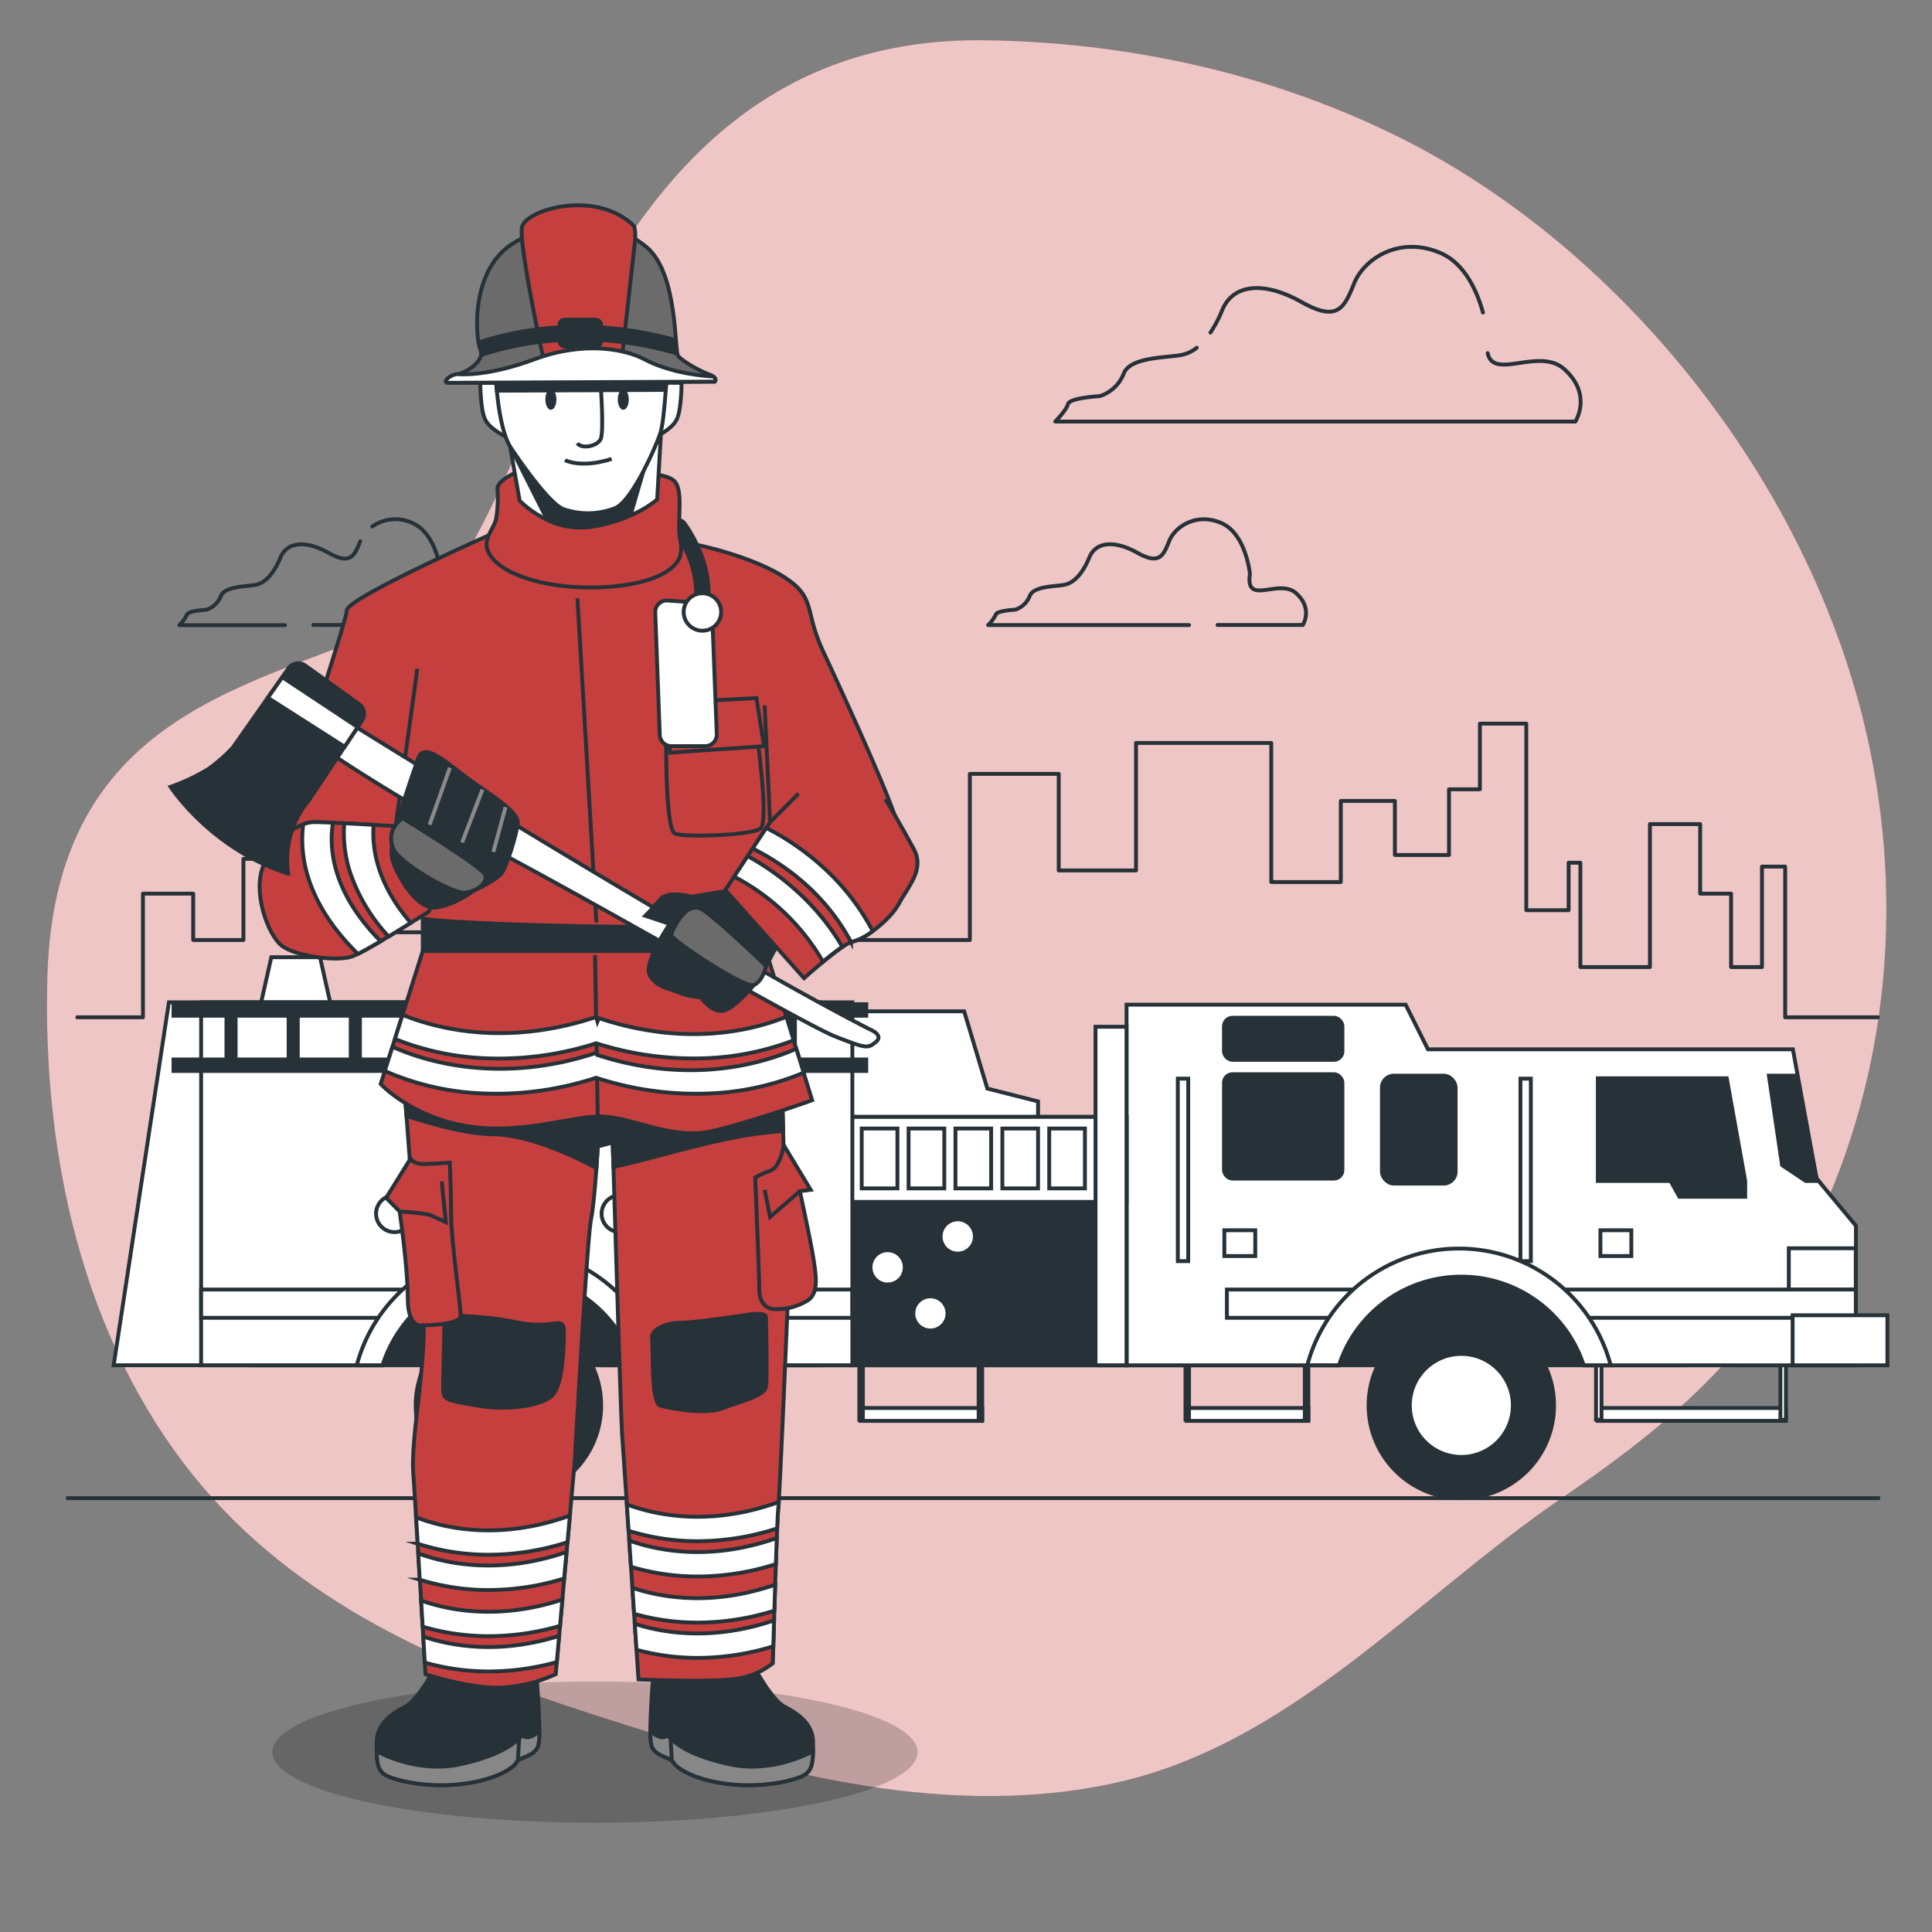 <svg xmlns="http://www.w3.org/2000/svg" viewBox="0 0 500 500"><rect x="0" y="0" width="500" height="500" fill="#808080" stroke="none"/><g id="freepik--background-simple--inject-61"><path d="M421.32,79.3C403.41,60.94,382.89,45.69,361.08,35,327.87,18.73,291.29,10.89,254.7,10.42,147.78,9.06,139.65,140.67,106.77,159s-92.45,20.46-94.51,93.66c-1.29,46,9,93.38,37.81,129.25,26.41,32.86,65.22,49.51,103.46,61.81,42.93,13.81,88.47,27.37,133.63,18,46.35-9.56,78.91-48,117-74,24-16.37,45.47-33.59,60.27-59.85q2.65-4.71,5-9.59c19.81-40.8,23.69-87.86,12.77-132C472.38,146.67,450.25,108.94,421.32,79.3Z" style="fill:#C53F3F"></path><path d="M421.32,79.3C403.41,60.94,382.89,45.69,361.08,35,327.87,18.73,291.29,10.89,254.7,10.42,147.78,9.06,139.65,140.67,106.77,159s-92.45,20.46-94.51,93.66c-1.29,46,9,93.38,37.81,129.25,26.41,32.86,65.22,49.51,103.46,61.81,42.93,13.81,88.47,27.37,133.63,18,46.35-9.56,78.91-48,117-74,24-16.37,45.47-33.59,60.27-59.85q2.65-4.71,5-9.59c19.81-40.8,23.69-87.86,12.77-132C472.38,146.67,450.25,108.94,421.32,79.3Z" style="fill:#fff;opacity:0.7"></path></g><g id="freepik--Clouds--inject-61"><path d="M309.72,90a9.23,9.23,0,0,1-3.7,1.81c-3.7.83-13.58.42-15.23,4.94a9.83,9.83,0,0,1-6.17,5.77s-7.82.41-8.23,2.05-3.3,4.53-3.3,4.53H407.7s4.52-7-2.89-13.58c-6.48-5.76-18.32,3-19.8-4.13" style="fill:none;stroke:#263238;stroke-linecap:round;stroke-linejoin:round"></path><path d="M383.79,80.88c-1.5-5.41-4.66-12.72-11.08-15.44C362,60.91,353,67.09,350.48,73.26s-4.12,10.29-13.58,4.94-17.7-4.94-20.59,2.06a31.94,31.94,0,0,1-3.05,5.81" style="fill:none;stroke:#263238;stroke-linecap:round;stroke-linejoin:round"></path><path d="M81.09,161.74h46.75s2.74-4.23-1.74-8.22-13.2,3.49-11.95-5c0,0-1-10.45-7.47-13.19a10.37,10.37,0,0,0-10.34.94" style="fill:none;stroke:#263238;stroke-linecap:round;stroke-linejoin:round"></path><path d="M93.23,140.08c-1.49,3.73-2.49,6.22-8.21,3s-10.71-3-12.45,1.24-4,6.47-6.23,7-8.21.25-9.21,3a5.94,5.94,0,0,1-3.73,3.49s-4.73.24-5,1.24a9.55,9.55,0,0,1-2,2.74H73.76" style="fill:none;stroke:#263238;stroke-linecap:round;stroke-linejoin:round"></path><path d="M315.09,161.74h22.08s2.74-4.23-1.74-8.22-13.2,3.49-11.95-5c0,0-1-10.45-7.47-13.19s-11.95,1-13.44,4.73-2.49,6.22-8.22,3-10.71-3-12.45,1.24-4,6.47-6.22,7-8.22.25-9.21,3a6,6,0,0,1-3.74,3.49s-4.73.24-5,1.24a9.55,9.55,0,0,1-2,2.74h52" style="fill:none;stroke:#263238;stroke-linecap:round;stroke-linejoin:round"></path></g><g id="freepik--Buildings--inject-61"><polyline points="20 263.27 37 263.27 37 231.27 50 231.27 50 243.27 63 243.27 63 222.27 93 222.27 93 241.27 120 241.27 120 216.27 142 216.27 142 240.27 163.87 240.27 163.87 187.27 177 187.27 177 209.27 188 209.27 188 178.27 215 178.27 215 243.27 251 243.27 251 200.27 274 200.27 274 225.27 294 225.27 294 192.27 329 192.27 329 228.27 347 228.27 347 207.27 361 207.27 361 221.27 375 221.27 375 204.27 383 204.27 383 187.27 395 187.27 395 235.56 405.96 235.56 405.96 223.27 409 223.27 409 250.27 427 250.27 427 213.27 440 213.27 440 231.27 448 231.27 448 250.27 456 250.27 456 224.27 462 224.27 462 263.27 486 263.27" style="fill:none;stroke:#263238;stroke-linecap:round;stroke-linejoin:round"></polyline></g><g id="freepik--Truck--inject-61"><polygon points="268.65 292.06 212.85 292.06 212.85 261.72 249.52 261.72 255.52 281.72 268.65 285.05 268.65 292.06" style="fill:#fff;stroke:#263238;stroke-miterlimit:10"></polygon><rect x="413.52" y="364.39" width="48.67" height="3.33" style="fill:#fff;stroke:#263238;stroke-miterlimit:10"></rect><rect x="413.05" y="349.97" width="1.42" height="17.46" style="fill:#fff;stroke:#263238;stroke-miterlimit:10"></rect><rect x="460.77" y="349.97" width="1.42" height="17.46" style="fill:#fff;stroke:#263238;stroke-miterlimit:10"></rect><rect x="222.69" y="364.39" width="31.5" height="3.33" style="fill:#fff;stroke:#263238;stroke-miterlimit:10"></rect><rect x="222.39" y="349.97" width="0.92" height="17.46" style="fill:#fff;stroke:#263238;stroke-miterlimit:10"></rect><rect x="253.27" y="349.97" width="0.92" height="17.46" style="fill:#fff;stroke:#263238;stroke-miterlimit:10"></rect><rect x="307.11" y="364.39" width="31.5" height="3.33" style="fill:#fff;stroke:#263238;stroke-miterlimit:10"></rect><rect x="306.8" y="349.97" width="0.92" height="17.46" style="fill:#fff;stroke:#263238;stroke-miterlimit:10"></rect><rect x="337.68" y="349.97" width="0.92" height="17.46" style="fill:#fff;stroke:#263238;stroke-miterlimit:10"></rect><polygon points="82.82 247.72 70.22 247.72 67.52 259.72 85.52 259.72 82.82 247.72" style="fill:#fff;stroke:#263238;stroke-miterlimit:10"></polygon><path d="M43.71,259.39,29.42,353.33h61.2a34.24,34.24,0,0,1,65.25,0h56.34V259.39Z" style="fill:#fff;stroke:#263238;stroke-miterlimit:10"></path><rect x="65.16" y="320.66" width="371.03" height="32.67" style="fill:#263238;stroke:#263238;stroke-miterlimit:10"></rect><path d="M470.13,305,464,271.57H369.56L363.77,260H291.55v93.34h55a33.33,33.33,0,0,1,63.34,0h70.42V317.22Z" style="fill:#fff;stroke:#263238;stroke-miterlimit:10"></path><polygon points="413.51 279.06 413.51 305.64 432.34 305.64 434.63 309.73 451.66 309.73 451.66 305.64 446.89 279.06 413.51 279.06" style="fill:#263238;stroke:#263238;stroke-miterlimit:10"></polygon><polygon points="470.13 304.96 464.82 278.38 457.79 278.38 461.2 301.55 467.33 305.64 470.69 305.64 470.13 304.96" style="fill:#263238;stroke:#263238;stroke-miterlimit:10"></polygon><rect x="357.64" y="278.38" width="19.08" height="27.93" rx="3.07" style="fill:#263238;stroke:#263238;stroke-miterlimit:10"></rect><rect x="316.76" y="263.39" width="30.66" height="10.9" rx="2.21" style="fill:#263238;stroke:#263238;stroke-miterlimit:10"></rect><rect x="316.76" y="278" width="30.66" height="27.02" rx="2.21" style="fill:#263238;stroke:#263238;stroke-miterlimit:10"></rect><rect x="304.82" y="279.15" width="2.69" height="47.23" style="fill:#fff;stroke:#263238;stroke-miterlimit:10"></rect><rect x="393.49" y="279.15" width="2.69" height="47.23" style="fill:#fff;stroke:#263238;stroke-miterlimit:10"></rect><rect x="414.19" y="318.39" width="8" height="6.67" style="fill:#fff;stroke:#263238;stroke-miterlimit:10"></rect><rect x="316.86" y="318.39" width="8" height="6.67" style="fill:#fff;stroke:#263238;stroke-miterlimit:10"></rect><rect x="462.94" y="323.05" width="17.33" height="10.67" style="fill:#fff;stroke:#263238;stroke-miterlimit:10"></rect><circle cx="378.19" cy="363.72" r="24" style="fill:#263238;stroke:#263238;stroke-miterlimit:10"></circle><circle cx="378.19" cy="363.72" r="13.33" style="fill:#fff;stroke:#263238;stroke-miterlimit:10"></circle><path d="M402.59,341.05h77.69v-7.33h-87.6A33.52,33.52,0,0,1,402.59,341.05Z" style="fill:#fff;stroke:#263238;stroke-miterlimit:10"></path><path d="M317.52,333.72v7.33h36.27a33.52,33.52,0,0,1,9.91-7.33Z" style="fill:#fff;stroke:#263238;stroke-miterlimit:10"></path><rect x="463.93" y="340.39" width="24.53" height="12.95" style="fill:#fff;stroke:#263238;stroke-miterlimit:10"></rect><rect x="220.19" y="289.05" width="71.36" height="64.28" style="fill:#263238;stroke:#263238;stroke-miterlimit:10"></rect><rect x="220.19" y="289.05" width="71.36" height="22" style="fill:#fff;stroke:#263238;stroke-miterlimit:10"></rect><rect x="283.52" y="265.72" width="8.02" height="87.61" style="fill:#fff;stroke:#263238;stroke-miterlimit:10"></rect><circle cx="131.58" cy="363.72" r="24" style="fill:#263238;stroke:#263238;stroke-miterlimit:10"></circle><path d="M52.05,259.39v93.94H99a34.24,34.24,0,0,1,65.25,0h56.34V259.39Z" style="fill:#fff;stroke:#263238;stroke-miterlimit:10"></path><path d="M52.05,333.72v7.33h53.89a34.44,34.44,0,0,1,9.15-7.33Z" style="fill:#fff;stroke:#263238;stroke-miterlimit:10"></path><path d="M220.55,333.72H148.08a34.44,34.44,0,0,1,9.15,7.33h63.32Z" style="fill:#fff;stroke:#263238;stroke-miterlimit:10"></path><circle cx="131.58" cy="363.72" r="13.33" style="fill:#fff;stroke:#263238;stroke-miterlimit:10"></circle><rect x="44.9" y="259.89" width="179.29" height="2.98" style="fill:#263238;stroke:#263238;stroke-miterlimit:10"></rect><rect x="44.9" y="274.19" width="179.29" height="2.98" style="fill:#263238;stroke:#263238;stroke-miterlimit:10"></rect><rect x="58.6" y="259.89" width="2.38" height="14.89" style="fill:#263238;stroke:#263238;stroke-miterlimit:10"></rect><rect x="74.69" y="259.89" width="2.38" height="14.89" style="fill:#263238;stroke:#263238;stroke-miterlimit:10"></rect><rect x="90.77" y="259.89" width="2.38" height="14.89" style="fill:#263238;stroke:#263238;stroke-miterlimit:10"></rect><rect x="106.85" y="259.89" width="2.38" height="14.89" style="fill:#263238;stroke:#263238;stroke-miterlimit:10"></rect><rect x="122.93" y="259.89" width="2.38" height="14.89" style="fill:#263238;stroke:#263238;stroke-miterlimit:10"></rect><rect x="139.02" y="259.89" width="2.38" height="14.89" style="fill:#263238;stroke:#263238;stroke-miterlimit:10"></rect><rect x="155.1" y="259.89" width="2.38" height="14.89" style="fill:#263238;stroke:#263238;stroke-miterlimit:10"></rect><rect x="171.18" y="259.89" width="2.38" height="14.89" style="fill:#263238;stroke:#263238;stroke-miterlimit:10"></rect><rect x="187.27" y="259.89" width="2.38" height="14.89" style="fill:#263238;stroke:#263238;stroke-miterlimit:10"></rect><rect x="203.35" y="259.89" width="2.38" height="14.89" style="fill:#263238;stroke:#263238;stroke-miterlimit:10"></rect><circle cx="102.09" cy="314.1" r="4.77" style="fill:#fff;stroke:#263238;stroke-miterlimit:10"></circle><circle cx="160.46" cy="314.1" r="4.77" style="fill:#fff;stroke:#263238;stroke-miterlimit:10"></circle><rect x="223.01" y="292.06" width="9.24" height="15.49" style="fill:#fff;stroke:#263238;stroke-miterlimit:10"></rect><rect x="235.14" y="292.06" width="9.24" height="15.49" style="fill:#fff;stroke:#263238;stroke-miterlimit:10"></rect><rect x="247.27" y="292.06" width="9.24" height="15.49" style="fill:#fff;stroke:#263238;stroke-miterlimit:10"></rect><rect x="259.41" y="292.06" width="9.24" height="15.49" style="fill:#fff;stroke:#263238;stroke-miterlimit:10"></rect><rect x="271.54" y="292.06" width="9.24" height="15.49" style="fill:#fff;stroke:#263238;stroke-miterlimit:10"></rect><path d="M234.15,328a4.43,4.43,0,1,0-4.42,4.42A4.42,4.42,0,0,0,234.15,328Z" style="fill:#fff;stroke:#263238;stroke-miterlimit:10"></path><path d="M252.29,320a4.43,4.43,0,1,0-4.42,4.43A4.42,4.42,0,0,0,252.29,320Z" style="fill:#fff;stroke:#263238;stroke-miterlimit:10"></path><circle cx="240.79" cy="339.91" r="4.42" style="fill:#fff;stroke:#263238;stroke-miterlimit:10"></circle><path d="M170.84,353.33a40.61,40.61,0,0,0-78.51,0H99a34.24,34.24,0,0,1,65.25,0Z" style="fill:#fff;stroke:#263238;stroke-miterlimit:10"></path><path d="M416.84,353.33a40.61,40.61,0,0,0-78.51,0h8.19a33.33,33.33,0,0,1,63.34,0Z" style="fill:#fff;stroke:#263238;stroke-miterlimit:10"></path></g><g id="freepik--Floor--inject-61"><line x1="17.09" y1="387.72" x2="486.55" y2="387.72" style="fill:none;stroke:#263238;stroke-miterlimit:10"></line></g><g id="freepik--Character--inject-61"><ellipse cx="153.98" cy="453.45" rx="83.51" ry="18.28" style="opacity:0.2"></ellipse><path d="M113.27,430.46s-4.92,9.48-8.43,11.24-7.37,4.57-7.37,9.13,0,7,2.11,8.43,10.53,3.51,19.66,2.46,13.69-4.22,14.4-5.62,4.56-1.41,5.61-4.22-.7-21.77-.7-21.77Z" style="fill:#263238;stroke:#263238;stroke-miterlimit:10"></path><path d="M133.64,456.1c.7-1.41,4.56-1.41,5.61-4.22a14.4,14.4,0,0,0,.34-3.94c-3,2.88-4.55,1.13-4.55,1.13s-2.76,4.74-16.11,7.55c-9.4,2-18.15-1.62-21.44-3.41.06,3.07.38,4.91,2.09,6.05,2.1,1.4,10.53,3.51,19.66,2.46S132.93,457.5,133.64,456.1Z" style="fill:#878787;stroke:#263238;stroke-miterlimit:10"></path><line x1="134.03" y1="455.71" x2="134.72" y2="443.59" style="fill:#fff;stroke:#263238;stroke-miterlimit:10"></line><path d="M194.63,430.46s4.92,9.48,8.43,11.24,7.37,4.57,7.37,9.13,0,7-2.1,8.43-10.54,3.51-19.67,2.46S175,457.5,174.27,456.1s-4.57-1.41-5.62-4.22.7-21.77.7-21.77Z" style="fill:#263238;stroke:#263238;stroke-miterlimit:10"></path><path d="M174.27,456.1c-.71-1.41-4.57-1.41-5.62-4.22a14.82,14.82,0,0,1-.34-3.94c3,2.88,4.55,1.13,4.55,1.13s2.76,4.74,16.11,7.55c9.41,2,18.15-1.62,21.44-3.41-.06,3.07-.38,4.91-2.08,6.05-2.11,1.4-10.54,3.51-19.67,2.46S175,457.5,174.27,456.1Z" style="fill:#878787;stroke:#263238;stroke-miterlimit:10"></path><line x1="173.87" y1="455.71" x2="173.19" y2="443.59" style="fill:#fff;stroke:#263238;stroke-miterlimit:10"></line><path d="M104.84,284s3.16,43.19,4.57,54.78-3.16,32.65-2.46,42.49,3.16,52,3.16,52,10.53,3.51,18.61,3.51a37.9,37.9,0,0,0,15.1-3.51l4.92-55.12s3.16-57.24,4.21-62.51,1.75-19,1.75-19l3.87-1.05s2.1,71.63,2.46,76.19,4.21,62.86,4.21,62.86,16.85.7,23.88,0A20,20,0,0,0,200,430.46s1.05-37.22,1.41-40,2.45-53,2.45-53l-1.4-53s-56.18-.7-65.66-2.11-32.66-4.21-32.66-4.21Z" style="fill:#C53F3F;stroke:#263238;stroke-miterlimit:10"></path><path d="M195.09,293.52c2.59-.37,5.18-.64,7.59-.84l-.22-8.29s-56.18-.7-65.66-2.11-32.66-4.21-32.66-4.21l.7,6s.13,1.79.35,4.73c6.7,2.18,16,4.75,22.48,4.75,9.85,0,23.49,7,26.69,8.75.22-3.18.34-5.59.34-5.59l3.87-1.05s.07,2.41.19,6.36c1.44-.31,3.42-.77,6.13-1.45C173.31,298.44,185.25,294.93,195.09,293.52Z" style="fill:#263238;stroke:#263238;stroke-miterlimit:10"></path><path d="M119.24,340.57a88.33,88.33,0,0,1,15.1,1.76c9.13,1.75,11.59-2.11,11.59,2.46s-.35,14-3.16,16.5-11.24,3.86-19.32,2.46-8.77-1.41-8.77-4.57.35-15.8.35-17.55S119.24,340.57,119.24,340.57Z" style="fill:#263238;stroke:#263238;stroke-miterlimit:10"></path><path d="M106.25,299.84s.7,1.41,3.16,1.41,7-.35,7-.35.35,8.07.35,14,2.46,23.18,2.46,25.63-9.83,2.46-9.83,2.46-3.86,1.05-3.86-7-2.11-22.47-2.11-22.47L99.93,310Z" style="fill:#C53F3F;stroke:#263238;stroke-miterlimit:10"></path><path d="M202.81,296.33s-.7,5.62-3.51,6.67a21.5,21.5,0,0,0-3.86,1.76s1.05,25.28,1.05,28.79,1.76,5.27,4.21,5.27a15.37,15.37,0,0,0,8.08-2.11c3.16-1.75,2.46-6.32,1.76-10.88S207,308.27,207,308.27l2.81-.35Z" style="fill:#C53F3F;stroke:#263238;stroke-miterlimit:10"></path><path d="M193.68,340.22s-13.69,2.11-17.56,2.11-7.72,1.75-7.37,4.21-.35,16.51,2.11,17.21,11.58,2.46,16.15.7,10.88-3.16,11.24-5.62,0-16.85,0-17.91S195.79,339.87,193.68,340.22Z" style="fill:#263238;stroke:#263238;stroke-miterlimit:10"></path><path d="M109.41,246.12,98.52,280.53s7.73,8.43,22.12,10.88,27.74-2.8,35.47-2.45,17.91,6,27.74,3.86,26.33-8.08,26.33-8.08l-11.93-38.62Z" style="fill:#C53F3F;stroke:#263238;stroke-miterlimit:10"></path><line x1="154" y1="247.17" x2="154.7" y2="288.96" style="fill:none;stroke:#263238;stroke-miterlimit:10"></line><rect x="109.41" y="236.64" width="88.84" height="9.48" style="fill:#263238;stroke:#263238;stroke-miterlimit:10"></rect><path d="M127,138.32S89.74,154.82,89.74,158s-20,60.75-19.31,70.23,2.46,13,12.64,14,21.77-6.68,23.18-7.73a24.68,24.68,0,0,0,3.16-3.16s-2.11,5.27,0,6.32,42.13,2.46,61.1,2.11,27-1.76,29.49-3.86,3.86-6.68,3.86-6.68,23.88-1.75,27.74-4.91,2.81-5.62-.7-15.1-13-30.2-17.91-40.73-1.75-13.7-9.83-19-23.88-9.48-32.3-9.84S137.15,135.86,127,138.32Z" style="fill:#C53F3F;stroke:#263238;stroke-miterlimit:10"></path><path d="M172.45,185.24s-.65,29.56,2.3,30.54,19.45.39,22-1.31-1.31-27.58-1.31-27.58Z" style="fill:#C53F3F;stroke:#263238;stroke-miterlimit:10"></path><polygon points="195.76 180.65 171.79 181.96 173.44 194.77 197.74 193.12 195.76 180.65" style="fill:#C53F3F;stroke:#263238;stroke-miterlimit:10"></polygon><line x1="102.39" y1="213.81" x2="108" y2="173.08" style="fill:#fff;stroke:#263238;stroke-miterlimit:10"></line><path d="M102.39,213.81s-17.21-1.05-21.07-1.05-9.83,3.86-13,10.89,1,18.25,4.56,21.06,14.4,4.22,18.26,2.81,16.85-9.83,19.31-11.23-1-4.92-1-4.92S103.09,218,102.39,213.81Z" style="fill:#C53F3F;stroke:#263238;stroke-miterlimit:10"></path><line x1="149.44" y1="154.82" x2="154.35" y2="238.74" style="fill:none;stroke:#263238;stroke-miterlimit:10"></line><path d="M169.58,158.51l1.17,31.7a3,3,0,0,0,3,2.89h8.75a3,3,0,0,0,3-3.11l-1.19-31.08a3,3,0,0,0-2.78-2.87l-8.74-.63A3,3,0,0,0,169.58,158.51Z" style="fill:#fff;stroke:#263238;stroke-miterlimit:10"></path><path d="M89.39,186.43s95.16,59.34,135.89,80.05c0,0,3.51,1.41,1.41,3.16s-2.46,1.76-10.54-1.4S151.9,232.42,127,219.43A445.59,445.59,0,0,1,83.78,193.8Z" style="fill:#fff;stroke:#263238;stroke-miterlimit:10"></path><path d="M92.92,182.21,79,172.24a3.12,3.12,0,0,0-4.37.74L60.26,193.45a40.36,40.36,0,0,1-6.43,5.62,51,51,0,0,1-9.69,4.56s10.49,16.15,30.48,22.47a23.78,23.78,0,0,1,5.35-19L93.7,186.47A3.12,3.12,0,0,0,92.92,182.21Z" style="fill:#263238;stroke:#263238;stroke-miterlimit:10"></path><polygon points="69.32 180.58 89.19 193.26 92.57 188.18 73.07 175.26 69.32 180.58" style="fill:#fff;stroke:#263238;stroke-miterlimit:10"></polygon><path d="M103.44,313.54s6.67.35,8.08,1,3.86,1.76,3.86,1.76l-1.06-10.54" style="fill:none;stroke:#263238;stroke-miterlimit:10"></path><polyline points="207.02 308.27 199.3 314.94 197.89 307.92" style="fill:none;stroke:#263238;stroke-miterlimit:10"></polyline><path d="M189.47,230.32l-10.54,1.75s-6-1.75-8.07.7S167,237,167,237l6.32,2.11s-6.67,9.83-5.26,13,5.26,3.86,5.26,3.86l2.81,1.05a16.59,16.59,0,0,0,5.27,1.06s2.46,3.86,5.62,3.51,9.48-8.08,10.18-9.48,3.51-6.67,3.51-6.67Z" style="fill:#263238;stroke:#263238;stroke-miterlimit:10"></path><path d="M198.25,250s-11.59-11.24-16.16-14.4-8.07,5.27-8.42,6.32,19,14,21.42,13S198.25,250,198.25,250Z" style="fill:#6b6b6b;stroke:#263238;stroke-miterlimit:10"></path><path d="M229.15,206.79s4.56,7.73,7.37,13-1.41,9.48-3.86,14.05-9.48,9.48-11.94,9.83-12.64,9.48-12.64,9.48l-20.37-22.82,11.59-17.56-1.41-30.2" style="fill:#C53F3F;stroke:#263238;stroke-miterlimit:10"></path><line x1="199.3" y1="212.76" x2="206.67" y2="205.39" style="fill:none;stroke:#263238;stroke-miterlimit:10"></line><path d="M108.35,195.91s-4.21,11.93-4.56,14-3.51,8.78-2.11,13,6.32,12.64,11.24,11.94,9.48-4.21,9.48-4.21,6-2.81,7.37-4.57,3.87-9.83,4.22-13-7.73-7.72-13.35-11.94S110.11,192.39,108.35,195.91Z" style="fill:#263238;stroke:#263238;stroke-miterlimit:10"></path><path d="M104.14,211.71s20.72,12.64,21.42,14.74-2.11,4.22-5.27,4.57-17.2-7.73-18.61-11.59S102.39,213.11,104.14,211.71Z" style="fill:#6b6b6b;stroke:#263238;stroke-miterlimit:10"></path><line x1="116.43" y1="198.71" x2="111.16" y2="213.46" style="fill:none;stroke:#8a8a8a;stroke-miterlimit:10"></line><line x1="124.86" y1="204.33" x2="119.59" y2="218.03" style="fill:none;stroke:#8a8a8a;stroke-miterlimit:10"></line><line x1="130.83" y1="208.9" x2="127.67" y2="220.49" style="fill:none;stroke:#8a8a8a;stroke-miterlimit:10"></line><path d="M134.14,122s-5.4,2.22-5.4,4.44a33.2,33.2,0,0,1-.31,7.63c-.64,3.49-5.09,6.35-.32,11.12s16.83,7.62,29.54,6.67,17.79-5.09,18.43-8.26-.32-2.86-.32-7.31.63-9.21-.95-11.44-7.63-2.22-7.63-2.22S151,117.82,134.14,122Z" style="fill:#C53F3F;stroke:#263238;stroke-miterlimit:10"></path><path d="M131,109.87l3.49,19.7s7.94,8.58,19.06,6.67,16.52-7,16.52-7l1-17.47Z" style="fill:#fff;stroke:#263238;stroke-miterlimit:10"></path><path d="M141.63,134.54a20.05,20.05,0,0,0,11.89,1.7,41.33,41.33,0,0,0,9.66-2.85l4.84-16.6-35.78-.88Z" style="fill:#263238;stroke:#263238;stroke-miterlimit:10"></path><path d="M176.39,99.07s0,7-1.27,9.53-5.4,4.45-5.4,4.45l2.54-14Z" style="fill:#fff;stroke:#263238;stroke-miterlimit:10"></path><path d="M124.3,99.07s0,7,1.27,9.53,5.4,4.45,5.4,4.45l-2.54-14Z" style="fill:#fff;stroke:#263238;stroke-miterlimit:10"></path><path d="M128.43,99.07s.63,12.07,3.81,16.84,10.16,14.61,13.66,15.88a19.39,19.39,0,0,0,13.34-.31c4.45-1.91,10.8-16.52,11.75-19.7s1.59-15.25,1.59-15.25l-44.15.32Z" style="fill:#fff;stroke:#263238;stroke-miterlimit:10"></path><path d="M172.53,97.44c-.86-.27-1.71-.57-2.53-.89l-36.7.26c-1.77.53-3.4.93-4.87,1.24v1s0,.8.15,2.06l43.72-.21C172.41,99.47,172.48,98.23,172.53,97.44Z" style="fill:#263238;stroke:#263238;stroke-miterlimit:10"></path><path d="M155.43,99.39s.95,12.39,0,14.3-5.08,2.54-6,1" style="fill:none;stroke:#263238;stroke-miterlimit:10"></path><path d="M146.22,119.09s4.13,2.22,12.07-.32" style="fill:none;stroke:#263238;stroke-miterlimit:10"></path><path d="M144,103.36c0,1.49-.64,2.7-1.43,2.7s-1.43-1.21-1.43-2.7.64-2.7,1.43-2.7S144,101.87,144,103.36Z" style="fill:#263238"></path><path d="M162.73,103.36c0,1.49-.64,2.7-1.43,2.7s-1.42-1.21-1.42-2.7.64-2.7,1.42-2.7S162.73,101.87,162.73,103.36Z" style="fill:#263238"></path><path d="M116,99.07,185,98.76s.95-1-1.59-1.91-7-3.5-7.94-4.77,0-21-7.94-27.95-21.92-8.26-34-1.59-10.48,25.1-9.21,28-3.82,6-6,6.35S114.45,99.07,116,99.07Z" style="fill:#6b6b6b;stroke:#263238;stroke-miterlimit:10"></path><path d="M140.81,93.67s-6.67-30.49-5.71-34.94,19.06-9.85,28.91-.32c0,0,.63,1,.31,4.13s-3.49,31.13-3.49,31.13Z" style="fill:#C53F3F;stroke:#263238;stroke-miterlimit:10"></path><path d="M116,99.07,185,98.76s.58-.59-.39-1.31c-5.65-.35-12.44-1.62-17.72-4.41S151,88.27,138.27,93s-20,3.81-20,3.81C116,97.17,114.45,99.07,116,99.07Z" style="fill:#fff;stroke:#263238;stroke-miterlimit:10"></path><path d="M123.74,88.16a10.07,10.07,0,0,0,.56,2.34,2.46,2.46,0,0,1,0,2c7.84-2.72,27.11-7.55,51.14-.44a21.79,21.79,0,0,1-.55-4.54C151.17,80.93,132.38,85.24,123.74,88.16Z" style="fill:#263238"></path><rect x="144.31" y="82.24" width="11.75" height="7.94" rx="1.81" style="fill:#263238"></rect><path d="M177.43,135a2.07,2.07,0,0,0-1.63-.82c0,.7,0,1.4,0,2.1a24.47,24.47,0,0,0,.5,4.81c1.83,3.44,4,9,3.18,14.68a2.11,2.11,0,0,0,1.78,2.39,1.56,1.56,0,0,0,.31,0,2.11,2.11,0,0,0,2.08-1.8C185.22,145.32,177.75,135.38,177.43,135Z" style="fill:#263238"></path><circle cx="181.78" cy="158.38" r="4.85" style="fill:#fff;stroke:#263238;stroke-miterlimit:10"></circle><path d="M144.93,420.77l.61-6.8c-16.36,5.36-29.34,2.8-36.55.25.14,2.37.27,4.65.4,6.76a59.85,59.85,0,0,0,17.11,2.46A66.29,66.29,0,0,0,144.93,420.77Z" style="fill:#fff;stroke:#263238;stroke-miterlimit:10"></path><path d="M146,408.51l.61-6.85c-17.46,6-31.19,3-38.38.36.13,2.25.27,4.53.4,6.8a59.86,59.86,0,0,0,17.84,2.68A66.76,66.76,0,0,0,146,408.51Z" style="fill:#fff;stroke:#263238;stroke-miterlimit:10"></path><path d="M144.1,430.14l.6-6.77c-15.57,4.87-28,2.6-35.16.17.16,2.72.3,5,.39,6.72a59.94,59.94,0,0,0,16.57,2.31A66.3,66.3,0,0,0,144.1,430.14Z" style="fill:#fff;stroke:#263238;stroke-miterlimit:10"></path><path d="M126.5,402.37a67.22,67.22,0,0,0,20.37-3.25l.61-6.88c-18.34,6.61-32.66,3.2-39.8.43.14,2.15.28,4.46.42,6.84A59.75,59.75,0,0,0,126.5,402.37Z" style="fill:#fff;stroke:#263238;stroke-miterlimit:10"></path><path d="M201.53,388.73c-17.94,6.46-32,3.33-39.31.61.15,2.18.3,4.47.46,6.82a59.59,59.59,0,0,0,17.9,2.7,67.12,67.12,0,0,0,20.55-3.31c.11-2.67.21-4.56.28-5.12C201.44,390.19,201.48,389.6,201.53,388.73Z" style="fill:#fff;stroke:#263238;stroke-miterlimit:10"></path><path d="M162.85,398.7c.15,2.24.3,4.52.45,6.78A59.75,59.75,0,0,0,180.58,408a67,67,0,0,0,20.21-3.21c.08-2.42.17-4.72.24-6.75C183.83,404.08,170.21,401.33,162.85,398.7Z" style="fill:#fff;stroke:#263238;stroke-miterlimit:10"></path><path d="M163.66,410.92c.16,2.32.31,4.59.45,6.74a60.12,60.12,0,0,0,16.47,2.27,66.77,66.77,0,0,0,19.82-3.09c.07-2.16.14-4.45.22-6.72C184.22,415.76,171.13,413.44,163.66,410.92Z" style="fill:#fff;stroke:#263238;stroke-miterlimit:10"></path><path d="M200.13,426.06c.05-1.84.12-4.16.2-6.71-15.81,5.36-28.53,3.33-36.05.9.17,2.47.32,4.74.45,6.71a59.85,59.85,0,0,0,15.85,2.1A66.64,66.64,0,0,0,200.13,426.06Z" style="fill:#fff;stroke:#263238;stroke-miterlimit:10"></path><path d="M185.88,282.86A70.25,70.25,0,0,0,208,277.6l-1.92-6.19c-8.5,3.74-27.35,9.5-51.54,1.6l-.09-.58c-25.33,8.41-44.86,2.08-52.87-1.52l-2,6.25a69.69,69.69,0,0,0,23.12,5.7,82.86,82.86,0,0,0,31.58-3.94A82.93,82.93,0,0,0,185.88,282.86Z" style="fill:#fff;stroke:#263238;stroke-miterlimit:10"></path><path d="M102.21,268.88a70.62,70.62,0,0,0,21.19,4.88A82.66,82.66,0,0,0,154.29,270a82.7,82.7,0,0,0,30.89,3.73,71.14,71.14,0,0,0,20.22-4.5l-1.88-6.09c-8.91,3.6-26.09,7.8-48.53.36l-.37.89-.34-1.19c-23.36,7.74-41.34,3-50.11-.56Z" style="fill:#fff;stroke:#263238;stroke-miterlimit:10"></path><path d="M86.16,212.92c-2.12-.1-3.89-.16-4.84-.16a8.32,8.32,0,0,0-2.86.58,32.59,32.59,0,0,0,1.43,14.15c1.91,5.87,5.72,12.49,12.73,19.38,1.55-.75,3.66-2,5.9-3.27C86,231,85.1,219.61,86.16,212.92Z" style="fill:#fff;stroke:#263238;stroke-miterlimit:10"></path><path d="M96.69,213.48c-2.32-.14-5-.29-7.59-.42a32.81,32.81,0,0,0,1.56,12.88,46.21,46.21,0,0,0,9.9,16.43c2-1.22,4-2.47,5.74-3.53C97.64,228.77,96.2,219.67,96.69,213.48Z" style="fill:#fff;stroke:#263238;stroke-miterlimit:10"></path><path d="M215.61,226.93a67.1,67.1,0,0,0-17.31-12.66l-3.51,5.32c14.3,7.21,21.74,17.17,25.45,24.21a3.05,3.05,0,0,1,.48-.14,14.84,14.84,0,0,0,5.14-2.71A59.79,59.79,0,0,0,215.61,226.93Z" style="fill:#fff;stroke:#263238;stroke-miterlimit:10"></path><path d="M193.49,221.56l-3.5,5.31a57.23,57.23,0,0,1,23,22c1.69-1.4,3.53-2.84,5-3.86a60.43,60.43,0,0,0-9-11.73A66.84,66.84,0,0,0,193.49,221.56Z" style="fill:#fff;stroke:#263238;stroke-miterlimit:10"></path></g></svg>